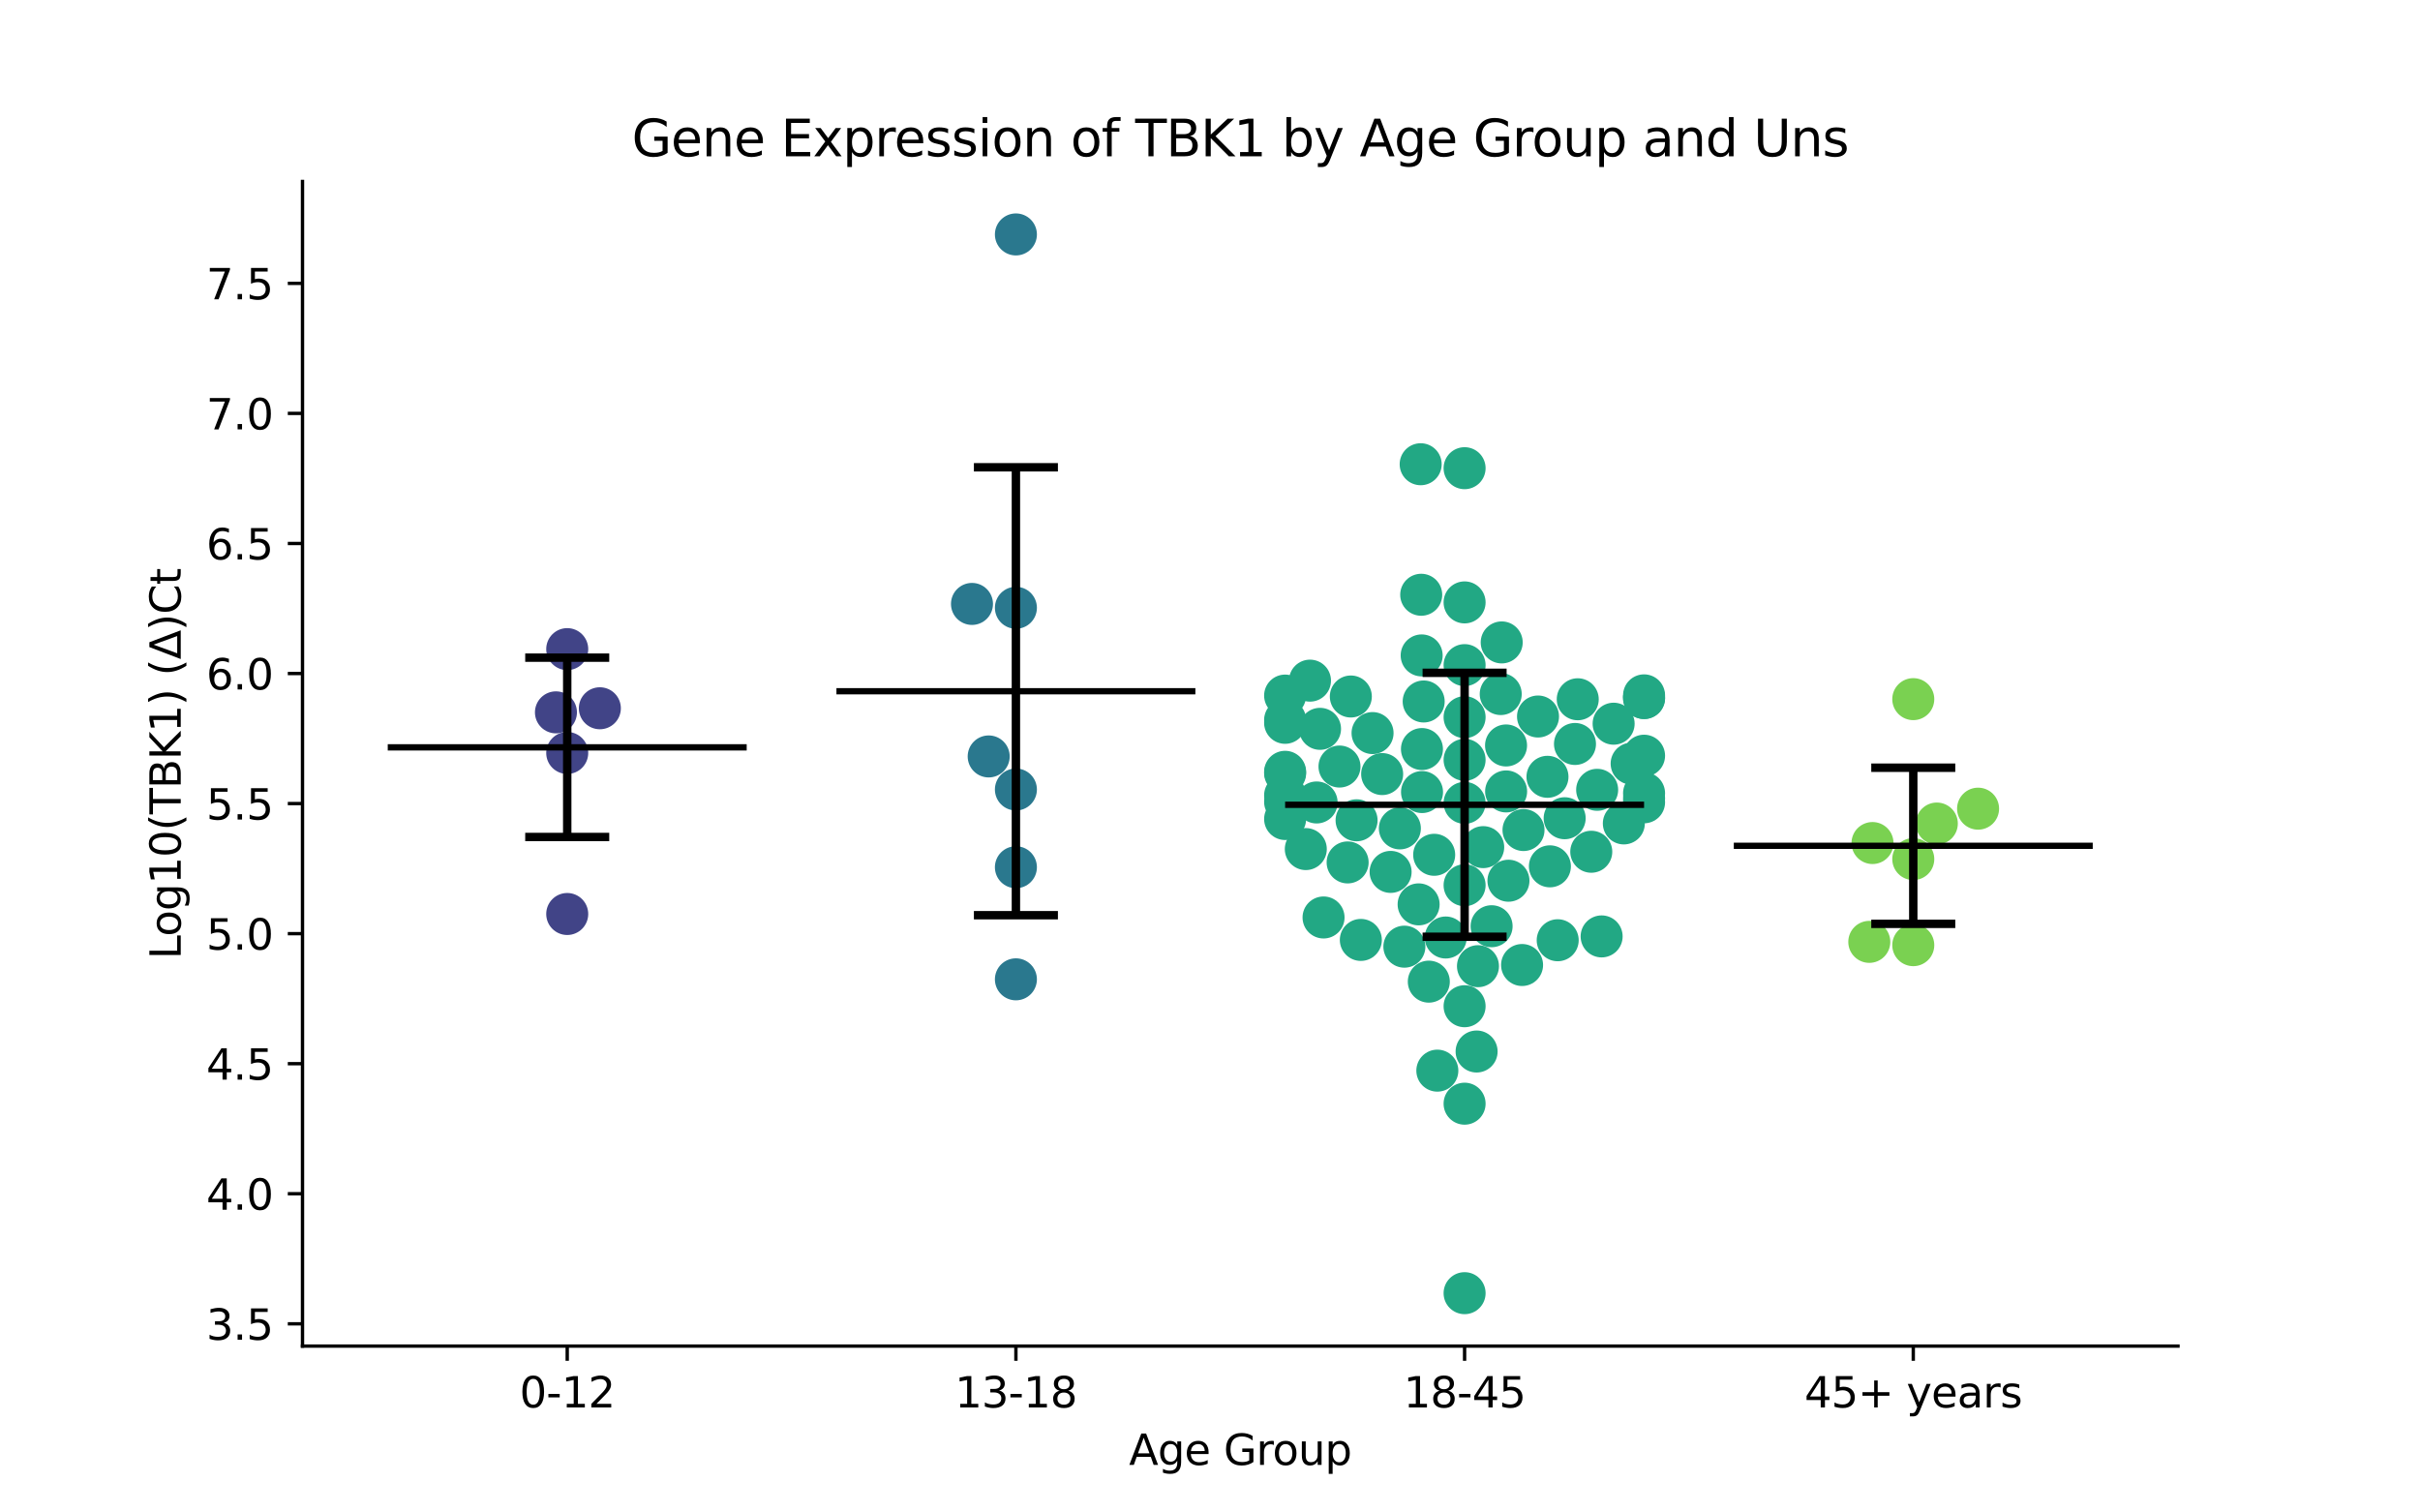 <?xml version="1.0" encoding="utf-8" standalone="no"?>
<!DOCTYPE svg PUBLIC "-//W3C//DTD SVG 1.1//EN"
  "http://www.w3.org/Graphics/SVG/1.1/DTD/svg11.dtd">
<svg xmlns:xlink="http://www.w3.org/1999/xlink" width="576pt" height="360pt" viewBox="0 0 576 360" xmlns="http://www.w3.org/2000/svg" version="1.1">
 <defs>
  <style type="text/css">*{stroke-linejoin: round; stroke-linecap: butt}</style>
 </defs>
 <g id="figure_1">
  <g id="patch_1">
   <path d="M 0 360 
L 576 360 
L 576 0 
L 0 0 
z
" style="fill: #ffffff"/>
  </g>
  <g id="axes_1">
   <g id="patch_2">
    <path d="M 72 320.4 
L 518.4 320.4 
L 518.4 43.2 
L 72 43.2 
z
" style="fill: #ffffff"/>
   </g>
   <g id="PathCollection_1">
    <defs>
     <path id="C0_0_b551e80193" d="M 0 5 
C 1.326 5 2.598 4.473 3.536 3.536 
C 4.473 2.598 5 1.326 5 -0 
C 5 -1.326 4.473 -2.598 3.536 -3.536 
C 2.598 -4.473 1.326 -5 0 -5 
C -1.326 -5 -2.598 -4.473 -3.536 -3.536 
C -4.473 -2.598 -5 -1.326 -5 0 
C -5 1.326 -4.473 2.598 -3.536 3.536 
C -2.598 4.473 -1.326 5 0 5 
z
"/>
    </defs>
    <g clip-path="url(#p59e5a05e53)">
     <use xlink:href="#C0_0_b551e80193" x="135.009" y="179.221" style="fill: #414487"/>
    </g>
    <g clip-path="url(#p59e5a05e53)">
     <use xlink:href="#C0_0_b551e80193" x="135.009" y="154.503" style="fill: #414487"/>
    </g>
    <g clip-path="url(#p59e5a05e53)">
     <use xlink:href="#C0_0_b551e80193" x="132.325" y="169.553" style="fill: #414487"/>
    </g>
    <g clip-path="url(#p59e5a05e53)">
     <use xlink:href="#C0_0_b551e80193" x="135.009" y="217.548" style="fill: #414487"/>
    </g>
    <g clip-path="url(#p59e5a05e53)">
     <use xlink:href="#C0_0_b551e80193" x="142.775" y="168.581" style="fill: #414487"/>
    </g>
   </g>
   <g id="PathCollection_2">
    <defs>
     <path id="C1_0_dee81ec659" d="M 0 5 
C 1.326 5 2.598 4.473 3.536 3.536 
C 4.473 2.598 5 1.326 5 -0 
C 5 -1.326 4.473 -2.598 3.536 -3.536 
C 2.598 -4.473 1.326 -5 0 -5 
C -1.326 -5 -2.598 -4.473 -3.536 -3.536 
C -4.473 -2.598 -5 -1.326 -5 0 
C -5 1.326 -4.473 2.598 -3.536 3.536 
C -2.598 4.473 -1.326 5 0 5 
z
"/>
    </defs>
    <g clip-path="url(#p59e5a05e53)">
     <use xlink:href="#C1_0_dee81ec659" x="241.803" y="233.098" style="fill: #2a788e"/>
    </g>
    <g clip-path="url(#p59e5a05e53)">
     <use xlink:href="#C1_0_dee81ec659" x="241.803" y="55.8" style="fill: #2a788e"/>
    </g>
    <g clip-path="url(#p59e5a05e53)">
     <use xlink:href="#C1_0_dee81ec659" x="241.803" y="206.418" style="fill: #2a788e"/>
    </g>
    <g clip-path="url(#p59e5a05e53)">
     <use xlink:href="#C1_0_dee81ec659" x="241.803" y="144.665" style="fill: #2a788e"/>
    </g>
    <g clip-path="url(#p59e5a05e53)">
     <use xlink:href="#C1_0_dee81ec659" x="231.347" y="143.746" style="fill: #2a788e"/>
    </g>
    <g clip-path="url(#p59e5a05e53)">
     <use xlink:href="#C1_0_dee81ec659" x="235.324" y="180.047" style="fill: #2a788e"/>
    </g>
    <g clip-path="url(#p59e5a05e53)">
     <use xlink:href="#C1_0_dee81ec659" x="241.803" y="187.916" style="fill: #2a788e"/>
    </g>
   </g>
   <g id="PathCollection_3">
    <defs>
     <path id="C2_0_a5f1557265" d="M 0 5 
C 1.326 5 2.598 4.473 3.536 3.536 
C 4.473 2.598 5 1.326 5 -0 
C 5 -1.326 4.473 -2.598 3.536 -3.536 
C 2.598 -4.473 1.326 -5 0 -5 
C -1.326 -5 -2.598 -4.473 -3.536 -3.536 
C -4.473 -2.598 -5 -1.326 -5 0 
C -5 1.326 -4.473 2.598 -3.536 3.536 
C -2.598 4.473 -1.326 5 0 5 
z
"/>
    </defs>
    <g clip-path="url(#p59e5a05e53)">
     <use xlink:href="#C2_0_a5f1557265" x="342.11" y="254.834" style="fill: #22a884"/>
    </g>
    <g clip-path="url(#p59e5a05e53)">
     <use xlink:href="#C2_0_a5f1557265" x="374.872" y="177.078" style="fill: #22a884"/>
    </g>
    <g clip-path="url(#p59e5a05e53)">
     <use xlink:href="#C2_0_a5f1557265" x="391.315" y="179.873" style="fill: #22a884"/>
    </g>
    <g clip-path="url(#p59e5a05e53)">
     <use xlink:href="#C2_0_a5f1557265" x="311.797" y="162.006" style="fill: #22a884"/>
    </g>
    <g clip-path="url(#p59e5a05e53)">
     <use xlink:href="#C2_0_a5f1557265" x="340.081" y="233.65" style="fill: #22a884"/>
    </g>
    <g clip-path="url(#p59e5a05e53)">
     <use xlink:href="#C2_0_a5f1557265" x="315.027" y="218.376" style="fill: #22a884"/>
    </g>
    <g clip-path="url(#p59e5a05e53)">
     <use xlink:href="#C2_0_a5f1557265" x="305.879" y="184.036" style="fill: #22a884"/>
    </g>
    <g clip-path="url(#p59e5a05e53)">
     <use xlink:href="#C2_0_a5f1557265" x="338.272" y="141.565" style="fill: #22a884"/>
    </g>
    <g clip-path="url(#p59e5a05e53)">
     <use xlink:href="#C2_0_a5f1557265" x="384.07" y="172.255" style="fill: #22a884"/>
    </g>
    <g clip-path="url(#p59e5a05e53)">
     <use xlink:href="#C2_0_a5f1557265" x="338.381" y="156.002" style="fill: #22a884"/>
    </g>
    <g clip-path="url(#p59e5a05e53)">
     <use xlink:href="#C2_0_a5f1557265" x="388.359" y="181.755" style="fill: #22a884"/>
    </g>
    <g clip-path="url(#p59e5a05e53)">
     <use xlink:href="#C2_0_a5f1557265" x="381.215" y="222.883" style="fill: #22a884"/>
    </g>
    <g clip-path="url(#p59e5a05e53)">
     <use xlink:href="#C2_0_a5f1557265" x="310.803" y="202.097" style="fill: #22a884"/>
    </g>
    <g clip-path="url(#p59e5a05e53)">
     <use xlink:href="#C2_0_a5f1557265" x="321.52" y="165.78" style="fill: #22a884"/>
    </g>
    <g clip-path="url(#p59e5a05e53)">
     <use xlink:href="#C2_0_a5f1557265" x="338.144" y="110.497" style="fill: #22a884"/>
    </g>
    <g clip-path="url(#p59e5a05e53)">
     <use xlink:href="#C2_0_a5f1557265" x="362.619" y="197.565" style="fill: #22a884"/>
    </g>
    <g clip-path="url(#p59e5a05e53)">
     <use xlink:href="#C2_0_a5f1557265" x="348.597" y="307.8" style="fill: #22a884"/>
    </g>
    <g clip-path="url(#p59e5a05e53)">
     <use xlink:href="#C2_0_a5f1557265" x="305.879" y="194.94" style="fill: #22a884"/>
    </g>
    <g clip-path="url(#p59e5a05e53)">
     <use xlink:href="#C2_0_a5f1557265" x="313.379" y="191.002" style="fill: #22a884"/>
    </g>
    <g clip-path="url(#p59e5a05e53)">
     <use xlink:href="#C2_0_a5f1557265" x="338.448" y="178.291" style="fill: #22a884"/>
    </g>
    <g clip-path="url(#p59e5a05e53)">
     <use xlink:href="#C2_0_a5f1557265" x="359.037" y="209.629" style="fill: #22a884"/>
    </g>
    <g clip-path="url(#p59e5a05e53)">
     <use xlink:href="#C2_0_a5f1557265" x="330.988" y="207.531" style="fill: #22a884"/>
    </g>
    <g clip-path="url(#p59e5a05e53)">
     <use xlink:href="#C2_0_a5f1557265" x="358.481" y="188.375" style="fill: #22a884"/>
    </g>
    <g clip-path="url(#p59e5a05e53)">
     <use xlink:href="#C2_0_a5f1557265" x="351.781" y="229.971" style="fill: #22a884"/>
    </g>
    <g clip-path="url(#p59e5a05e53)">
     <use xlink:href="#C2_0_a5f1557265" x="355.025" y="220.46" style="fill: #22a884"/>
    </g>
    <g clip-path="url(#p59e5a05e53)">
     <use xlink:href="#C2_0_a5f1557265" x="391.315" y="188.797" style="fill: #22a884"/>
    </g>
    <g clip-path="url(#p59e5a05e53)">
     <use xlink:href="#C2_0_a5f1557265" x="333.19" y="197.173" style="fill: #22a884"/>
    </g>
    <g clip-path="url(#p59e5a05e53)">
     <use xlink:href="#C2_0_a5f1557265" x="348.597" y="158.313" style="fill: #22a884"/>
    </g>
    <g clip-path="url(#p59e5a05e53)">
     <use xlink:href="#C2_0_a5f1557265" x="348.597" y="111.438" style="fill: #22a884"/>
    </g>
    <g clip-path="url(#p59e5a05e53)">
     <use xlink:href="#C2_0_a5f1557265" x="341.359" y="203.457" style="fill: #22a884"/>
    </g>
    <g clip-path="url(#p59e5a05e53)">
     <use xlink:href="#C2_0_a5f1557265" x="322.887" y="195.246" style="fill: #22a884"/>
    </g>
    <g clip-path="url(#p59e5a05e53)">
     <use xlink:href="#C2_0_a5f1557265" x="334.265" y="225.325" style="fill: #22a884"/>
    </g>
    <g clip-path="url(#p59e5a05e53)">
     <use xlink:href="#C2_0_a5f1557265" x="348.597" y="143.382" style="fill: #22a884"/>
    </g>
    <g clip-path="url(#p59e5a05e53)">
     <use xlink:href="#C2_0_a5f1557265" x="358.464" y="177.433" style="fill: #22a884"/>
    </g>
    <g clip-path="url(#p59e5a05e53)">
     <use xlink:href="#C2_0_a5f1557265" x="318.822" y="182.451" style="fill: #22a884"/>
    </g>
    <g clip-path="url(#p59e5a05e53)">
     <use xlink:href="#C2_0_a5f1557265" x="338.859" y="166.965" style="fill: #22a884"/>
    </g>
    <g clip-path="url(#p59e5a05e53)">
     <use xlink:href="#C2_0_a5f1557265" x="366.073" y="170.542" style="fill: #22a884"/>
    </g>
    <g clip-path="url(#p59e5a05e53)">
     <use xlink:href="#C2_0_a5f1557265" x="370.758" y="223.796" style="fill: #22a884"/>
    </g>
    <g clip-path="url(#p59e5a05e53)">
     <use xlink:href="#C2_0_a5f1557265" x="305.879" y="190.868" style="fill: #22a884"/>
    </g>
    <g clip-path="url(#p59e5a05e53)">
     <use xlink:href="#C2_0_a5f1557265" x="344.109" y="223.144" style="fill: #22a884"/>
    </g>
    <g clip-path="url(#p59e5a05e53)">
     <use xlink:href="#C2_0_a5f1557265" x="368.902" y="206.204" style="fill: #22a884"/>
    </g>
    <g clip-path="url(#p59e5a05e53)">
     <use xlink:href="#C2_0_a5f1557265" x="353.027" y="201.635" style="fill: #22a884"/>
    </g>
    <g clip-path="url(#p59e5a05e53)">
     <use xlink:href="#C2_0_a5f1557265" x="305.879" y="165.561" style="fill: #22a884"/>
    </g>
    <g clip-path="url(#p59e5a05e53)">
     <use xlink:href="#C2_0_a5f1557265" x="362.277" y="229.691" style="fill: #22a884"/>
    </g>
    <g clip-path="url(#p59e5a05e53)">
     <use xlink:href="#C2_0_a5f1557265" x="348.597" y="262.697" style="fill: #22a884"/>
    </g>
    <g clip-path="url(#p59e5a05e53)">
     <use xlink:href="#C2_0_a5f1557265" x="348.597" y="191.098" style="fill: #22a884"/>
    </g>
    <g clip-path="url(#p59e5a05e53)">
     <use xlink:href="#C2_0_a5f1557265" x="380.15" y="187.991" style="fill: #22a884"/>
    </g>
    <g clip-path="url(#p59e5a05e53)">
     <use xlink:href="#C2_0_a5f1557265" x="348.597" y="239.5" style="fill: #22a884"/>
    </g>
    <g clip-path="url(#p59e5a05e53)">
     <use xlink:href="#C2_0_a5f1557265" x="326.691" y="174.484" style="fill: #22a884"/>
    </g>
    <g clip-path="url(#p59e5a05e53)">
     <use xlink:href="#C2_0_a5f1557265" x="357.198" y="165.199" style="fill: #22a884"/>
    </g>
    <g clip-path="url(#p59e5a05e53)">
     <use xlink:href="#C2_0_a5f1557265" x="305.879" y="171.371" style="fill: #22a884"/>
    </g>
    <g clip-path="url(#p59e5a05e53)">
     <use xlink:href="#C2_0_a5f1557265" x="378.749" y="202.733" style="fill: #22a884"/>
    </g>
    <g clip-path="url(#p59e5a05e53)">
     <use xlink:href="#C2_0_a5f1557265" x="391.315" y="166.131" style="fill: #22a884"/>
    </g>
    <g clip-path="url(#p59e5a05e53)">
     <use xlink:href="#C2_0_a5f1557265" x="391.315" y="190.01" style="fill: #22a884"/>
    </g>
    <g clip-path="url(#p59e5a05e53)">
     <use xlink:href="#C2_0_a5f1557265" x="305.879" y="189.289" style="fill: #22a884"/>
    </g>
    <g clip-path="url(#p59e5a05e53)">
     <use xlink:href="#C2_0_a5f1557265" x="351.458" y="250.28" style="fill: #22a884"/>
    </g>
    <g clip-path="url(#p59e5a05e53)">
     <use xlink:href="#C2_0_a5f1557265" x="305.879" y="172.045" style="fill: #22a884"/>
    </g>
    <g clip-path="url(#p59e5a05e53)">
     <use xlink:href="#C2_0_a5f1557265" x="368.325" y="184.896" style="fill: #22a884"/>
    </g>
    <g clip-path="url(#p59e5a05e53)">
     <use xlink:href="#C2_0_a5f1557265" x="391.315" y="166.153" style="fill: #22a884"/>
    </g>
    <g clip-path="url(#p59e5a05e53)">
     <use xlink:href="#C2_0_a5f1557265" x="305.879" y="183.704" style="fill: #22a884"/>
    </g>
    <g clip-path="url(#p59e5a05e53)">
     <use xlink:href="#C2_0_a5f1557265" x="337.655" y="215.257" style="fill: #22a884"/>
    </g>
    <g clip-path="url(#p59e5a05e53)">
     <use xlink:href="#C2_0_a5f1557265" x="314.189" y="173.477" style="fill: #22a884"/>
    </g>
    <g clip-path="url(#p59e5a05e53)">
     <use xlink:href="#C2_0_a5f1557265" x="391.315" y="165.509" style="fill: #22a884"/>
    </g>
    <g clip-path="url(#p59e5a05e53)">
     <use xlink:href="#C2_0_a5f1557265" x="386.501" y="195.989" style="fill: #22a884"/>
    </g>
    <g clip-path="url(#p59e5a05e53)">
     <use xlink:href="#C2_0_a5f1557265" x="375.529" y="166.438" style="fill: #22a884"/>
    </g>
    <g clip-path="url(#p59e5a05e53)">
     <use xlink:href="#C2_0_a5f1557265" x="348.597" y="170.704" style="fill: #22a884"/>
    </g>
    <g clip-path="url(#p59e5a05e53)">
     <use xlink:href="#C2_0_a5f1557265" x="357.431" y="152.908" style="fill: #22a884"/>
    </g>
    <g clip-path="url(#p59e5a05e53)">
     <use xlink:href="#C2_0_a5f1557265" x="348.597" y="210.701" style="fill: #22a884"/>
    </g>
    <g clip-path="url(#p59e5a05e53)">
     <use xlink:href="#C2_0_a5f1557265" x="338.465" y="188.527" style="fill: #22a884"/>
    </g>
    <g clip-path="url(#p59e5a05e53)">
     <use xlink:href="#C2_0_a5f1557265" x="391.315" y="190.963" style="fill: #22a884"/>
    </g>
    <g clip-path="url(#p59e5a05e53)">
     <use xlink:href="#C2_0_a5f1557265" x="372.417" y="194.756" style="fill: #22a884"/>
    </g>
    <g clip-path="url(#p59e5a05e53)">
     <use xlink:href="#C2_0_a5f1557265" x="348.597" y="180.853" style="fill: #22a884"/>
    </g>
    <g clip-path="url(#p59e5a05e53)">
     <use xlink:href="#C2_0_a5f1557265" x="328.976" y="184.244" style="fill: #22a884"/>
    </g>
    <g clip-path="url(#p59e5a05e53)">
     <use xlink:href="#C2_0_a5f1557265" x="323.901" y="223.72" style="fill: #22a884"/>
    </g>
    <g clip-path="url(#p59e5a05e53)">
     <use xlink:href="#C2_0_a5f1557265" x="320.759" y="205.274" style="fill: #22a884"/>
    </g>
   </g>
   <g id="PathCollection_4">
    <defs>
     <path id="C3_0_c3480d85f1" d="M 0 5 
C 1.326 5 2.598 4.473 3.536 3.536 
C 4.473 2.598 5 1.326 5 -0 
C 5 -1.326 4.473 -2.598 3.536 -3.536 
C 2.598 -4.473 1.326 -5 0 -5 
C -1.326 -5 -2.598 -4.473 -3.536 -3.536 
C -4.473 -2.598 -5 -1.326 -5 0 
C -5 1.326 -4.473 2.598 -3.536 3.536 
C -2.598 4.473 -1.326 5 0 5 
z
"/>
    </defs>
    <g clip-path="url(#p59e5a05e53)">
     <use xlink:href="#C3_0_c3480d85f1" x="445.687" y="200.659" style="fill: #7ad151"/>
    </g>
    <g clip-path="url(#p59e5a05e53)">
     <use xlink:href="#C3_0_c3480d85f1" x="455.391" y="166.409" style="fill: #7ad151"/>
    </g>
    <g clip-path="url(#p59e5a05e53)">
     <use xlink:href="#C3_0_c3480d85f1" x="455.391" y="204.477" style="fill: #7ad151"/>
    </g>
    <g clip-path="url(#p59e5a05e53)">
     <use xlink:href="#C3_0_c3480d85f1" x="455.391" y="224.967" style="fill: #7ad151"/>
    </g>
    <g clip-path="url(#p59e5a05e53)">
     <use xlink:href="#C3_0_c3480d85f1" x="470.816" y="192.48" style="fill: #7ad151"/>
    </g>
    <g clip-path="url(#p59e5a05e53)">
     <use xlink:href="#C3_0_c3480d85f1" x="444.924" y="224.182" style="fill: #7ad151"/>
    </g>
    <g clip-path="url(#p59e5a05e53)">
     <use xlink:href="#C3_0_c3480d85f1" x="460.996" y="196.02" style="fill: #7ad151"/>
    </g>
   </g>
   <g id="matplotlib.axis_1">
    <g id="xtick_1">
     <g id="line2d_1">
      <defs>
       <path id="m7ea15765ba" d="M 0 0 
L 0 3.5 
" style="stroke: #000000; stroke-width: 0.8"/>
      </defs>
      <g>
       <use xlink:href="#m7ea15765ba" x="135.009" y="320.4" style="stroke: #000000; stroke-width: 0.8"/>
      </g>
     </g>
     <g id="text_1">
      <!-- 0-12 -->
      <g transform="translate(123.661 334.998) scale(0.1 -0.1)">
       <defs>
        <path id="DejaVuSans-30" d="M 2034 4250 
Q 1547 4250 1301 3770 
Q 1056 3291 1056 2328 
Q 1056 1369 1301 889 
Q 1547 409 2034 409 
Q 2525 409 2770 889 
Q 3016 1369 3016 2328 
Q 3016 3291 2770 3770 
Q 2525 4250 2034 4250 
z
M 2034 4750 
Q 2819 4750 3233 4129 
Q 3647 3509 3647 2328 
Q 3647 1150 3233 529 
Q 2819 -91 2034 -91 
Q 1250 -91 836 529 
Q 422 1150 422 2328 
Q 422 3509 836 4129 
Q 1250 4750 2034 4750 
z
" transform="scale(0.016)"/>
        <path id="DejaVuSans-2d" d="M 313 2009 
L 1997 2009 
L 1997 1497 
L 313 1497 
L 313 2009 
z
" transform="scale(0.016)"/>
        <path id="DejaVuSans-31" d="M 794 531 
L 1825 531 
L 1825 4091 
L 703 3866 
L 703 4441 
L 1819 4666 
L 2450 4666 
L 2450 531 
L 3481 531 
L 3481 0 
L 794 0 
L 794 531 
z
" transform="scale(0.016)"/>
        <path id="DejaVuSans-32" d="M 1228 531 
L 3431 531 
L 3431 0 
L 469 0 
L 469 531 
Q 828 903 1448 1529 
Q 2069 2156 2228 2338 
Q 2531 2678 2651 2914 
Q 2772 3150 2772 3378 
Q 2772 3750 2511 3984 
Q 2250 4219 1831 4219 
Q 1534 4219 1204 4116 
Q 875 4013 500 3803 
L 500 4441 
Q 881 4594 1212 4672 
Q 1544 4750 1819 4750 
Q 2544 4750 2975 4387 
Q 3406 4025 3406 3419 
Q 3406 3131 3298 2873 
Q 3191 2616 2906 2266 
Q 2828 2175 2409 1742 
Q 1991 1309 1228 531 
z
" transform="scale(0.016)"/>
       </defs>
       <use xlink:href="#DejaVuSans-30"/>
       <use xlink:href="#DejaVuSans-2d" x="63.623"/>
       <use xlink:href="#DejaVuSans-31" x="99.707"/>
       <use xlink:href="#DejaVuSans-32" x="163.33"/>
      </g>
     </g>
    </g>
    <g id="xtick_2">
     <g id="line2d_2">
      <g>
       <use xlink:href="#m7ea15765ba" x="241.803" y="320.4" style="stroke: #000000; stroke-width: 0.8"/>
      </g>
     </g>
     <g id="text_2">
      <!-- 13-18 -->
      <g transform="translate(227.274 334.998) scale(0.1 -0.1)">
       <defs>
        <path id="DejaVuSans-33" d="M 2597 2516 
Q 3050 2419 3304 2112 
Q 3559 1806 3559 1356 
Q 3559 666 3084 287 
Q 2609 -91 1734 -91 
Q 1441 -91 1130 -33 
Q 819 25 488 141 
L 488 750 
Q 750 597 1062 519 
Q 1375 441 1716 441 
Q 2309 441 2620 675 
Q 2931 909 2931 1356 
Q 2931 1769 2642 2001 
Q 2353 2234 1838 2234 
L 1294 2234 
L 1294 2753 
L 1863 2753 
Q 2328 2753 2575 2939 
Q 2822 3125 2822 3475 
Q 2822 3834 2567 4026 
Q 2313 4219 1838 4219 
Q 1578 4219 1281 4162 
Q 984 4106 628 3988 
L 628 4550 
Q 988 4650 1302 4700 
Q 1616 4750 1894 4750 
Q 2613 4750 3031 4423 
Q 3450 4097 3450 3541 
Q 3450 3153 3228 2886 
Q 3006 2619 2597 2516 
z
" transform="scale(0.016)"/>
        <path id="DejaVuSans-38" d="M 2034 2216 
Q 1584 2216 1326 1975 
Q 1069 1734 1069 1313 
Q 1069 891 1326 650 
Q 1584 409 2034 409 
Q 2484 409 2743 651 
Q 3003 894 3003 1313 
Q 3003 1734 2745 1975 
Q 2488 2216 2034 2216 
z
M 1403 2484 
Q 997 2584 770 2862 
Q 544 3141 544 3541 
Q 544 4100 942 4425 
Q 1341 4750 2034 4750 
Q 2731 4750 3128 4425 
Q 3525 4100 3525 3541 
Q 3525 3141 3298 2862 
Q 3072 2584 2669 2484 
Q 3125 2378 3379 2068 
Q 3634 1759 3634 1313 
Q 3634 634 3220 271 
Q 2806 -91 2034 -91 
Q 1263 -91 848 271 
Q 434 634 434 1313 
Q 434 1759 690 2068 
Q 947 2378 1403 2484 
z
M 1172 3481 
Q 1172 3119 1398 2916 
Q 1625 2713 2034 2713 
Q 2441 2713 2670 2916 
Q 2900 3119 2900 3481 
Q 2900 3844 2670 4047 
Q 2441 4250 2034 4250 
Q 1625 4250 1398 4047 
Q 1172 3844 1172 3481 
z
" transform="scale(0.016)"/>
       </defs>
       <use xlink:href="#DejaVuSans-31"/>
       <use xlink:href="#DejaVuSans-33" x="63.623"/>
       <use xlink:href="#DejaVuSans-2d" x="127.246"/>
       <use xlink:href="#DejaVuSans-31" x="163.33"/>
       <use xlink:href="#DejaVuSans-38" x="226.953"/>
      </g>
     </g>
    </g>
    <g id="xtick_3">
     <g id="line2d_3">
      <g>
       <use xlink:href="#m7ea15765ba" x="348.597" y="320.4" style="stroke: #000000; stroke-width: 0.8"/>
      </g>
     </g>
     <g id="text_3">
      <!-- 18-45 -->
      <g transform="translate(334.068 334.998) scale(0.1 -0.1)">
       <defs>
        <path id="DejaVuSans-34" d="M 2419 4116 
L 825 1625 
L 2419 1625 
L 2419 4116 
z
M 2253 4666 
L 3047 4666 
L 3047 1625 
L 3713 1625 
L 3713 1100 
L 3047 1100 
L 3047 0 
L 2419 0 
L 2419 1100 
L 313 1100 
L 313 1709 
L 2253 4666 
z
" transform="scale(0.016)"/>
        <path id="DejaVuSans-35" d="M 691 4666 
L 3169 4666 
L 3169 4134 
L 1269 4134 
L 1269 2991 
Q 1406 3038 1543 3061 
Q 1681 3084 1819 3084 
Q 2600 3084 3056 2656 
Q 3513 2228 3513 1497 
Q 3513 744 3044 326 
Q 2575 -91 1722 -91 
Q 1428 -91 1123 -41 
Q 819 9 494 109 
L 494 744 
Q 775 591 1075 516 
Q 1375 441 1709 441 
Q 2250 441 2565 725 
Q 2881 1009 2881 1497 
Q 2881 1984 2565 2268 
Q 2250 2553 1709 2553 
Q 1456 2553 1204 2497 
Q 953 2441 691 2322 
L 691 4666 
z
" transform="scale(0.016)"/>
       </defs>
       <use xlink:href="#DejaVuSans-31"/>
       <use xlink:href="#DejaVuSans-38" x="63.623"/>
       <use xlink:href="#DejaVuSans-2d" x="127.246"/>
       <use xlink:href="#DejaVuSans-34" x="163.33"/>
       <use xlink:href="#DejaVuSans-35" x="226.953"/>
      </g>
     </g>
    </g>
    <g id="xtick_4">
     <g id="line2d_4">
      <g>
       <use xlink:href="#m7ea15765ba" x="455.391" y="320.4" style="stroke: #000000; stroke-width: 0.8"/>
      </g>
     </g>
     <g id="text_4">
      <!-- 45+ years -->
      <g transform="translate(429.49 334.998) scale(0.1 -0.1)">
       <defs>
        <path id="DejaVuSans-2b" d="M 2944 4013 
L 2944 2272 
L 4684 2272 
L 4684 1741 
L 2944 1741 
L 2944 0 
L 2419 0 
L 2419 1741 
L 678 1741 
L 678 2272 
L 2419 2272 
L 2419 4013 
L 2944 4013 
z
" transform="scale(0.016)"/>
        <path id="DejaVuSans-20" transform="scale(0.016)"/>
        <path id="DejaVuSans-79" d="M 2059 -325 
Q 1816 -950 1584 -1140 
Q 1353 -1331 966 -1331 
L 506 -1331 
L 506 -850 
L 844 -850 
Q 1081 -850 1212 -737 
Q 1344 -625 1503 -206 
L 1606 56 
L 191 3500 
L 800 3500 
L 1894 763 
L 2988 3500 
L 3597 3500 
L 2059 -325 
z
" transform="scale(0.016)"/>
        <path id="DejaVuSans-65" d="M 3597 1894 
L 3597 1613 
L 953 1613 
Q 991 1019 1311 708 
Q 1631 397 2203 397 
Q 2534 397 2845 478 
Q 3156 559 3463 722 
L 3463 178 
Q 3153 47 2828 -22 
Q 2503 -91 2169 -91 
Q 1331 -91 842 396 
Q 353 884 353 1716 
Q 353 2575 817 3079 
Q 1281 3584 2069 3584 
Q 2775 3584 3186 3129 
Q 3597 2675 3597 1894 
z
M 3022 2063 
Q 3016 2534 2758 2815 
Q 2500 3097 2075 3097 
Q 1594 3097 1305 2825 
Q 1016 2553 972 2059 
L 3022 2063 
z
" transform="scale(0.016)"/>
        <path id="DejaVuSans-61" d="M 2194 1759 
Q 1497 1759 1228 1600 
Q 959 1441 959 1056 
Q 959 750 1161 570 
Q 1363 391 1709 391 
Q 2188 391 2477 730 
Q 2766 1069 2766 1631 
L 2766 1759 
L 2194 1759 
z
M 3341 1997 
L 3341 0 
L 2766 0 
L 2766 531 
Q 2569 213 2275 61 
Q 1981 -91 1556 -91 
Q 1019 -91 701 211 
Q 384 513 384 1019 
Q 384 1609 779 1909 
Q 1175 2209 1959 2209 
L 2766 2209 
L 2766 2266 
Q 2766 2663 2505 2880 
Q 2244 3097 1772 3097 
Q 1472 3097 1187 3025 
Q 903 2953 641 2809 
L 641 3341 
Q 956 3463 1253 3523 
Q 1550 3584 1831 3584 
Q 2591 3584 2966 3190 
Q 3341 2797 3341 1997 
z
" transform="scale(0.016)"/>
        <path id="DejaVuSans-72" d="M 2631 2963 
Q 2534 3019 2420 3045 
Q 2306 3072 2169 3072 
Q 1681 3072 1420 2755 
Q 1159 2438 1159 1844 
L 1159 0 
L 581 0 
L 581 3500 
L 1159 3500 
L 1159 2956 
Q 1341 3275 1631 3429 
Q 1922 3584 2338 3584 
Q 2397 3584 2469 3576 
Q 2541 3569 2628 3553 
L 2631 2963 
z
" transform="scale(0.016)"/>
        <path id="DejaVuSans-73" d="M 2834 3397 
L 2834 2853 
Q 2591 2978 2328 3040 
Q 2066 3103 1784 3103 
Q 1356 3103 1142 2972 
Q 928 2841 928 2578 
Q 928 2378 1081 2264 
Q 1234 2150 1697 2047 
L 1894 2003 
Q 2506 1872 2764 1633 
Q 3022 1394 3022 966 
Q 3022 478 2636 193 
Q 2250 -91 1575 -91 
Q 1294 -91 989 -36 
Q 684 19 347 128 
L 347 722 
Q 666 556 975 473 
Q 1284 391 1588 391 
Q 1994 391 2212 530 
Q 2431 669 2431 922 
Q 2431 1156 2273 1281 
Q 2116 1406 1581 1522 
L 1381 1569 
Q 847 1681 609 1914 
Q 372 2147 372 2553 
Q 372 3047 722 3315 
Q 1072 3584 1716 3584 
Q 2034 3584 2315 3537 
Q 2597 3491 2834 3397 
z
" transform="scale(0.016)"/>
       </defs>
       <use xlink:href="#DejaVuSans-34"/>
       <use xlink:href="#DejaVuSans-35" x="63.623"/>
       <use xlink:href="#DejaVuSans-2b" x="127.246"/>
       <use xlink:href="#DejaVuSans-20" x="211.035"/>
       <use xlink:href="#DejaVuSans-79" x="242.822"/>
       <use xlink:href="#DejaVuSans-65" x="302.002"/>
       <use xlink:href="#DejaVuSans-61" x="363.525"/>
       <use xlink:href="#DejaVuSans-72" x="424.805"/>
       <use xlink:href="#DejaVuSans-73" x="465.918"/>
      </g>
     </g>
    </g>
    <g id="text_5">
     <!-- Age Group -->
     <g transform="translate(268.72 348.677) scale(0.1 -0.1)">
      <defs>
       <path id="DejaVuSans-41" d="M 2188 4044 
L 1331 1722 
L 3047 1722 
L 2188 4044 
z
M 1831 4666 
L 2547 4666 
L 4325 0 
L 3669 0 
L 3244 1197 
L 1141 1197 
L 716 0 
L 50 0 
L 1831 4666 
z
" transform="scale(0.016)"/>
       <path id="DejaVuSans-67" d="M 2906 1791 
Q 2906 2416 2648 2759 
Q 2391 3103 1925 3103 
Q 1463 3103 1205 2759 
Q 947 2416 947 1791 
Q 947 1169 1205 825 
Q 1463 481 1925 481 
Q 2391 481 2648 825 
Q 2906 1169 2906 1791 
z
M 3481 434 
Q 3481 -459 3084 -895 
Q 2688 -1331 1869 -1331 
Q 1566 -1331 1297 -1286 
Q 1028 -1241 775 -1147 
L 775 -588 
Q 1028 -725 1275 -790 
Q 1522 -856 1778 -856 
Q 2344 -856 2625 -561 
Q 2906 -266 2906 331 
L 2906 616 
Q 2728 306 2450 153 
Q 2172 0 1784 0 
Q 1141 0 747 490 
Q 353 981 353 1791 
Q 353 2603 747 3093 
Q 1141 3584 1784 3584 
Q 2172 3584 2450 3431 
Q 2728 3278 2906 2969 
L 2906 3500 
L 3481 3500 
L 3481 434 
z
" transform="scale(0.016)"/>
       <path id="DejaVuSans-47" d="M 3809 666 
L 3809 1919 
L 2778 1919 
L 2778 2438 
L 4434 2438 
L 4434 434 
Q 4069 175 3628 42 
Q 3188 -91 2688 -91 
Q 1594 -91 976 548 
Q 359 1188 359 2328 
Q 359 3472 976 4111 
Q 1594 4750 2688 4750 
Q 3144 4750 3555 4637 
Q 3966 4525 4313 4306 
L 4313 3634 
Q 3963 3931 3569 4081 
Q 3175 4231 2741 4231 
Q 1884 4231 1454 3753 
Q 1025 3275 1025 2328 
Q 1025 1384 1454 906 
Q 1884 428 2741 428 
Q 3075 428 3337 486 
Q 3600 544 3809 666 
z
" transform="scale(0.016)"/>
       <path id="DejaVuSans-6f" d="M 1959 3097 
Q 1497 3097 1228 2736 
Q 959 2375 959 1747 
Q 959 1119 1226 758 
Q 1494 397 1959 397 
Q 2419 397 2687 759 
Q 2956 1122 2956 1747 
Q 2956 2369 2687 2733 
Q 2419 3097 1959 3097 
z
M 1959 3584 
Q 2709 3584 3137 3096 
Q 3566 2609 3566 1747 
Q 3566 888 3137 398 
Q 2709 -91 1959 -91 
Q 1206 -91 779 398 
Q 353 888 353 1747 
Q 353 2609 779 3096 
Q 1206 3584 1959 3584 
z
" transform="scale(0.016)"/>
       <path id="DejaVuSans-75" d="M 544 1381 
L 544 3500 
L 1119 3500 
L 1119 1403 
Q 1119 906 1312 657 
Q 1506 409 1894 409 
Q 2359 409 2629 706 
Q 2900 1003 2900 1516 
L 2900 3500 
L 3475 3500 
L 3475 0 
L 2900 0 
L 2900 538 
Q 2691 219 2414 64 
Q 2138 -91 1772 -91 
Q 1169 -91 856 284 
Q 544 659 544 1381 
z
M 1991 3584 
L 1991 3584 
z
" transform="scale(0.016)"/>
       <path id="DejaVuSans-70" d="M 1159 525 
L 1159 -1331 
L 581 -1331 
L 581 3500 
L 1159 3500 
L 1159 2969 
Q 1341 3281 1617 3432 
Q 1894 3584 2278 3584 
Q 2916 3584 3314 3078 
Q 3713 2572 3713 1747 
Q 3713 922 3314 415 
Q 2916 -91 2278 -91 
Q 1894 -91 1617 61 
Q 1341 213 1159 525 
z
M 3116 1747 
Q 3116 2381 2855 2742 
Q 2594 3103 2138 3103 
Q 1681 3103 1420 2742 
Q 1159 2381 1159 1747 
Q 1159 1113 1420 752 
Q 1681 391 2138 391 
Q 2594 391 2855 752 
Q 3116 1113 3116 1747 
z
" transform="scale(0.016)"/>
      </defs>
      <use xlink:href="#DejaVuSans-41"/>
      <use xlink:href="#DejaVuSans-67" x="68.408"/>
      <use xlink:href="#DejaVuSans-65" x="131.885"/>
      <use xlink:href="#DejaVuSans-20" x="193.408"/>
      <use xlink:href="#DejaVuSans-47" x="225.195"/>
      <use xlink:href="#DejaVuSans-72" x="302.686"/>
      <use xlink:href="#DejaVuSans-6f" x="341.549"/>
      <use xlink:href="#DejaVuSans-75" x="402.73"/>
      <use xlink:href="#DejaVuSans-70" x="466.109"/>
     </g>
    </g>
   </g>
   <g id="matplotlib.axis_2">
    <g id="ytick_1">
     <g id="line2d_5">
      <defs>
       <path id="m1d83db9db2" d="M 0 0 
L -3.5 0 
" style="stroke: #000000; stroke-width: 0.8"/>
      </defs>
      <g>
       <use xlink:href="#m1d83db9db2" x="72" y="315.09" style="stroke: #000000; stroke-width: 0.8"/>
      </g>
     </g>
     <g id="text_6">
      <!-- 3.5 -->
      <g transform="translate(49.097 318.889) scale(0.1 -0.1)">
       <defs>
        <path id="DejaVuSans-2e" d="M 684 794 
L 1344 794 
L 1344 0 
L 684 0 
L 684 794 
z
" transform="scale(0.016)"/>
       </defs>
       <use xlink:href="#DejaVuSans-33"/>
       <use xlink:href="#DejaVuSans-2e" x="63.623"/>
       <use xlink:href="#DejaVuSans-35" x="95.41"/>
      </g>
     </g>
    </g>
    <g id="ytick_2">
     <g id="line2d_6">
      <g>
       <use xlink:href="#m1d83db9db2" x="72" y="284.134" style="stroke: #000000; stroke-width: 0.8"/>
      </g>
     </g>
     <g id="text_7">
      <!-- 4.0 -->
      <g transform="translate(49.097 287.933) scale(0.1 -0.1)">
       <use xlink:href="#DejaVuSans-34"/>
       <use xlink:href="#DejaVuSans-2e" x="63.623"/>
       <use xlink:href="#DejaVuSans-30" x="95.41"/>
      </g>
     </g>
    </g>
    <g id="ytick_3">
     <g id="line2d_7">
      <g>
       <use xlink:href="#m1d83db9db2" x="72" y="253.178" style="stroke: #000000; stroke-width: 0.8"/>
      </g>
     </g>
     <g id="text_8">
      <!-- 4.5 -->
      <g transform="translate(49.097 256.977) scale(0.1 -0.1)">
       <use xlink:href="#DejaVuSans-34"/>
       <use xlink:href="#DejaVuSans-2e" x="63.623"/>
       <use xlink:href="#DejaVuSans-35" x="95.41"/>
      </g>
     </g>
    </g>
    <g id="ytick_4">
     <g id="line2d_8">
      <g>
       <use xlink:href="#m1d83db9db2" x="72" y="222.222" style="stroke: #000000; stroke-width: 0.8"/>
      </g>
     </g>
     <g id="text_9">
      <!-- 5.0 -->
      <g transform="translate(49.097 226.022) scale(0.1 -0.1)">
       <use xlink:href="#DejaVuSans-35"/>
       <use xlink:href="#DejaVuSans-2e" x="63.623"/>
       <use xlink:href="#DejaVuSans-30" x="95.41"/>
      </g>
     </g>
    </g>
    <g id="ytick_5">
     <g id="line2d_9">
      <g>
       <use xlink:href="#m1d83db9db2" x="72" y="191.267" style="stroke: #000000; stroke-width: 0.8"/>
      </g>
     </g>
     <g id="text_10">
      <!-- 5.5 -->
      <g transform="translate(49.097 195.066) scale(0.1 -0.1)">
       <use xlink:href="#DejaVuSans-35"/>
       <use xlink:href="#DejaVuSans-2e" x="63.623"/>
       <use xlink:href="#DejaVuSans-35" x="95.41"/>
      </g>
     </g>
    </g>
    <g id="ytick_6">
     <g id="line2d_10">
      <g>
       <use xlink:href="#m1d83db9db2" x="72" y="160.311" style="stroke: #000000; stroke-width: 0.8"/>
      </g>
     </g>
     <g id="text_11">
      <!-- 6.0 -->
      <g transform="translate(49.097 164.11) scale(0.1 -0.1)">
       <defs>
        <path id="DejaVuSans-36" d="M 2113 2584 
Q 1688 2584 1439 2293 
Q 1191 2003 1191 1497 
Q 1191 994 1439 701 
Q 1688 409 2113 409 
Q 2538 409 2786 701 
Q 3034 994 3034 1497 
Q 3034 2003 2786 2293 
Q 2538 2584 2113 2584 
z
M 3366 4563 
L 3366 3988 
Q 3128 4100 2886 4159 
Q 2644 4219 2406 4219 
Q 1781 4219 1451 3797 
Q 1122 3375 1075 2522 
Q 1259 2794 1537 2939 
Q 1816 3084 2150 3084 
Q 2853 3084 3261 2657 
Q 3669 2231 3669 1497 
Q 3669 778 3244 343 
Q 2819 -91 2113 -91 
Q 1303 -91 875 529 
Q 447 1150 447 2328 
Q 447 3434 972 4092 
Q 1497 4750 2381 4750 
Q 2619 4750 2861 4703 
Q 3103 4656 3366 4563 
z
" transform="scale(0.016)"/>
       </defs>
       <use xlink:href="#DejaVuSans-36"/>
       <use xlink:href="#DejaVuSans-2e" x="63.623"/>
       <use xlink:href="#DejaVuSans-30" x="95.41"/>
      </g>
     </g>
    </g>
    <g id="ytick_7">
     <g id="line2d_11">
      <g>
       <use xlink:href="#m1d83db9db2" x="72" y="129.355" style="stroke: #000000; stroke-width: 0.8"/>
      </g>
     </g>
     <g id="text_12">
      <!-- 6.5 -->
      <g transform="translate(49.097 133.155) scale(0.1 -0.1)">
       <use xlink:href="#DejaVuSans-36"/>
       <use xlink:href="#DejaVuSans-2e" x="63.623"/>
       <use xlink:href="#DejaVuSans-35" x="95.41"/>
      </g>
     </g>
    </g>
    <g id="ytick_8">
     <g id="line2d_12">
      <g>
       <use xlink:href="#m1d83db9db2" x="72" y="98.4" style="stroke: #000000; stroke-width: 0.8"/>
      </g>
     </g>
     <g id="text_13">
      <!-- 7.0 -->
      <g transform="translate(49.097 102.199) scale(0.1 -0.1)">
       <defs>
        <path id="DejaVuSans-37" d="M 525 4666 
L 3525 4666 
L 3525 4397 
L 1831 0 
L 1172 0 
L 2766 4134 
L 525 4134 
L 525 4666 
z
" transform="scale(0.016)"/>
       </defs>
       <use xlink:href="#DejaVuSans-37"/>
       <use xlink:href="#DejaVuSans-2e" x="63.623"/>
       <use xlink:href="#DejaVuSans-30" x="95.41"/>
      </g>
     </g>
    </g>
    <g id="ytick_9">
     <g id="line2d_13">
      <g>
       <use xlink:href="#m1d83db9db2" x="72" y="67.444" style="stroke: #000000; stroke-width: 0.8"/>
      </g>
     </g>
     <g id="text_14">
      <!-- 7.5 -->
      <g transform="translate(49.097 71.243) scale(0.1 -0.1)">
       <use xlink:href="#DejaVuSans-37"/>
       <use xlink:href="#DejaVuSans-2e" x="63.623"/>
       <use xlink:href="#DejaVuSans-35" x="95.41"/>
      </g>
     </g>
    </g>
    <g id="text_15">
     <!-- Log10(TBK1) (Δ)Ct -->
     <g transform="translate(43.017 228.303) rotate(-90) scale(0.1 -0.1)">
      <defs>
       <path id="DejaVuSans-4c" d="M 628 4666 
L 1259 4666 
L 1259 531 
L 3531 531 
L 3531 0 
L 628 0 
L 628 4666 
z
" transform="scale(0.016)"/>
       <path id="DejaVuSans-28" d="M 1984 4856 
Q 1566 4138 1362 3434 
Q 1159 2731 1159 2009 
Q 1159 1288 1364 580 
Q 1569 -128 1984 -844 
L 1484 -844 
Q 1016 -109 783 600 
Q 550 1309 550 2009 
Q 550 2706 781 3412 
Q 1013 4119 1484 4856 
L 1984 4856 
z
" transform="scale(0.016)"/>
       <path id="DejaVuSans-54" d="M -19 4666 
L 3928 4666 
L 3928 4134 
L 2272 4134 
L 2272 0 
L 1638 0 
L 1638 4134 
L -19 4134 
L -19 4666 
z
" transform="scale(0.016)"/>
       <path id="DejaVuSans-42" d="M 1259 2228 
L 1259 519 
L 2272 519 
Q 2781 519 3026 730 
Q 3272 941 3272 1375 
Q 3272 1813 3026 2020 
Q 2781 2228 2272 2228 
L 1259 2228 
z
M 1259 4147 
L 1259 2741 
L 2194 2741 
Q 2656 2741 2882 2914 
Q 3109 3088 3109 3444 
Q 3109 3797 2882 3972 
Q 2656 4147 2194 4147 
L 1259 4147 
z
M 628 4666 
L 2241 4666 
Q 2963 4666 3353 4366 
Q 3744 4066 3744 3513 
Q 3744 3084 3544 2831 
Q 3344 2578 2956 2516 
Q 3422 2416 3680 2098 
Q 3938 1781 3938 1306 
Q 3938 681 3513 340 
Q 3088 0 2303 0 
L 628 0 
L 628 4666 
z
" transform="scale(0.016)"/>
       <path id="DejaVuSans-4b" d="M 628 4666 
L 1259 4666 
L 1259 2694 
L 3353 4666 
L 4166 4666 
L 1850 2491 
L 4331 0 
L 3500 0 
L 1259 2247 
L 1259 0 
L 628 0 
L 628 4666 
z
" transform="scale(0.016)"/>
       <path id="DejaVuSans-29" d="M 513 4856 
L 1013 4856 
Q 1481 4119 1714 3412 
Q 1947 2706 1947 2009 
Q 1947 1309 1714 600 
Q 1481 -109 1013 -844 
L 513 -844 
Q 928 -128 1133 580 
Q 1338 1288 1338 2009 
Q 1338 2731 1133 3434 
Q 928 4138 513 4856 
z
" transform="scale(0.016)"/>
       <path id="DejaVuSans-394" d="M 2188 4044 
L 906 525 
L 3472 525 
L 2188 4044 
z
M 50 0 
L 1831 4666 
L 2547 4666 
L 4325 0 
L 50 0 
z
" transform="scale(0.016)"/>
       <path id="DejaVuSans-43" d="M 4122 4306 
L 4122 3641 
Q 3803 3938 3442 4084 
Q 3081 4231 2675 4231 
Q 1875 4231 1450 3742 
Q 1025 3253 1025 2328 
Q 1025 1406 1450 917 
Q 1875 428 2675 428 
Q 3081 428 3442 575 
Q 3803 722 4122 1019 
L 4122 359 
Q 3791 134 3420 21 
Q 3050 -91 2638 -91 
Q 1578 -91 968 557 
Q 359 1206 359 2328 
Q 359 3453 968 4101 
Q 1578 4750 2638 4750 
Q 3056 4750 3426 4639 
Q 3797 4528 4122 4306 
z
" transform="scale(0.016)"/>
       <path id="DejaVuSans-74" d="M 1172 4494 
L 1172 3500 
L 2356 3500 
L 2356 3053 
L 1172 3053 
L 1172 1153 
Q 1172 725 1289 603 
Q 1406 481 1766 481 
L 2356 481 
L 2356 0 
L 1766 0 
Q 1100 0 847 248 
Q 594 497 594 1153 
L 594 3053 
L 172 3053 
L 172 3500 
L 594 3500 
L 594 4494 
L 1172 4494 
z
" transform="scale(0.016)"/>
      </defs>
      <use xlink:href="#DejaVuSans-4c"/>
      <use xlink:href="#DejaVuSans-6f" x="53.963"/>
      <use xlink:href="#DejaVuSans-67" x="115.145"/>
      <use xlink:href="#DejaVuSans-31" x="178.621"/>
      <use xlink:href="#DejaVuSans-30" x="242.244"/>
      <use xlink:href="#DejaVuSans-28" x="305.867"/>
      <use xlink:href="#DejaVuSans-54" x="344.881"/>
      <use xlink:href="#DejaVuSans-42" x="405.965"/>
      <use xlink:href="#DejaVuSans-4b" x="474.568"/>
      <use xlink:href="#DejaVuSans-31" x="540.145"/>
      <use xlink:href="#DejaVuSans-29" x="603.768"/>
      <use xlink:href="#DejaVuSans-20" x="642.781"/>
      <use xlink:href="#DejaVuSans-28" x="674.568"/>
      <use xlink:href="#DejaVuSans-394" x="713.582"/>
      <use xlink:href="#DejaVuSans-29" x="781.99"/>
      <use xlink:href="#DejaVuSans-43" x="821.004"/>
      <use xlink:href="#DejaVuSans-74" x="890.828"/>
     </g>
    </g>
   </g>
   <g id="LineCollection_1">
    <path d="M 135.009 199.224 
L 135.009 156.538 
" clip-path="url(#p59e5a05e53)" style="fill: none; stroke: #000000; stroke-width: 2"/>
   </g>
   <g id="line2d_14">
    <defs>
     <path id="mea818b94da" d="M 10 0 
L -10 -0 
" style="stroke: #000000; stroke-width: 2"/>
    </defs>
    <g clip-path="url(#p59e5a05e53)">
     <use xlink:href="#mea818b94da" x="135.009" y="199.224" style="stroke: #000000; stroke-width: 2"/>
    </g>
   </g>
   <g id="line2d_15">
    <g clip-path="url(#p59e5a05e53)">
     <use xlink:href="#mea818b94da" x="135.009" y="156.538" style="stroke: #000000; stroke-width: 2"/>
    </g>
   </g>
   <g id="LineCollection_2">
    <path d="M 92.291 177.881 
L 177.726 177.881 
" clip-path="url(#p59e5a05e53)" style="fill: none; stroke: #000000; stroke-width: 1.5"/>
   </g>
   <g id="LineCollection_3">
    <path d="M 241.803 217.836 
L 241.803 111.219 
" clip-path="url(#p59e5a05e53)" style="fill: none; stroke: #000000; stroke-width: 2"/>
   </g>
   <g id="line2d_16">
    <g clip-path="url(#p59e5a05e53)">
     <use xlink:href="#mea818b94da" x="241.803" y="217.836" style="stroke: #000000; stroke-width: 2"/>
    </g>
   </g>
   <g id="line2d_17">
    <g clip-path="url(#p59e5a05e53)">
     <use xlink:href="#mea818b94da" x="241.803" y="111.219" style="stroke: #000000; stroke-width: 2"/>
    </g>
   </g>
   <g id="LineCollection_4">
    <path d="M 199.085 164.527 
L 284.521 164.527 
" clip-path="url(#p59e5a05e53)" style="fill: none; stroke: #000000; stroke-width: 1.5"/>
   </g>
   <g id="LineCollection_5">
    <path d="M 348.597 222.968 
L 348.597 160.141 
" clip-path="url(#p59e5a05e53)" style="fill: none; stroke: #000000; stroke-width: 2"/>
   </g>
   <g id="line2d_18">
    <g clip-path="url(#p59e5a05e53)">
     <use xlink:href="#mea818b94da" x="348.597" y="222.968" style="stroke: #000000; stroke-width: 2"/>
    </g>
   </g>
   <g id="line2d_19">
    <g clip-path="url(#p59e5a05e53)">
     <use xlink:href="#mea818b94da" x="348.597" y="160.141" style="stroke: #000000; stroke-width: 2"/>
    </g>
   </g>
   <g id="LineCollection_6">
    <path d="M 305.879 191.554 
L 391.315 191.554 
" clip-path="url(#p59e5a05e53)" style="fill: none; stroke: #000000; stroke-width: 1.5"/>
   </g>
   <g id="LineCollection_7">
    <path d="M 455.391 219.896 
L 455.391 182.73 
" clip-path="url(#p59e5a05e53)" style="fill: none; stroke: #000000; stroke-width: 2"/>
   </g>
   <g id="line2d_20">
    <g clip-path="url(#p59e5a05e53)">
     <use xlink:href="#mea818b94da" x="455.391" y="219.896" style="stroke: #000000; stroke-width: 2"/>
    </g>
   </g>
   <g id="line2d_21">
    <g clip-path="url(#p59e5a05e53)">
     <use xlink:href="#mea818b94da" x="455.391" y="182.73" style="stroke: #000000; stroke-width: 2"/>
    </g>
   </g>
   <g id="LineCollection_8">
    <path d="M 412.674 201.313 
L 498.109 201.313 
" clip-path="url(#p59e5a05e53)" style="fill: none; stroke: #000000; stroke-width: 1.5"/>
   </g>
   <g id="patch_3">
    <path d="M 72 320.4 
L 72 43.2 
" style="fill: none; stroke: #000000; stroke-width: 0.8; stroke-linejoin: miter; stroke-linecap: square"/>
   </g>
   <g id="patch_4">
    <path d="M 72 320.4 
L 518.4 320.4 
" style="fill: none; stroke: #000000; stroke-width: 0.8; stroke-linejoin: miter; stroke-linecap: square"/>
   </g>
   <g id="text_16">
    <!-- Gene Expression of TBK1 by Age Group and Uns -->
    <g transform="translate(150.389 37.2) scale(0.12 -0.12)">
     <defs>
      <path id="DejaVuSans-6e" d="M 3513 2113 
L 3513 0 
L 2938 0 
L 2938 2094 
Q 2938 2591 2744 2837 
Q 2550 3084 2163 3084 
Q 1697 3084 1428 2787 
Q 1159 2491 1159 1978 
L 1159 0 
L 581 0 
L 581 3500 
L 1159 3500 
L 1159 2956 
Q 1366 3272 1645 3428 
Q 1925 3584 2291 3584 
Q 2894 3584 3203 3211 
Q 3513 2838 3513 2113 
z
" transform="scale(0.016)"/>
      <path id="DejaVuSans-45" d="M 628 4666 
L 3578 4666 
L 3578 4134 
L 1259 4134 
L 1259 2753 
L 3481 2753 
L 3481 2222 
L 1259 2222 
L 1259 531 
L 3634 531 
L 3634 0 
L 628 0 
L 628 4666 
z
" transform="scale(0.016)"/>
      <path id="DejaVuSans-78" d="M 3513 3500 
L 2247 1797 
L 3578 0 
L 2900 0 
L 1881 1375 
L 863 0 
L 184 0 
L 1544 1831 
L 300 3500 
L 978 3500 
L 1906 2253 
L 2834 3500 
L 3513 3500 
z
" transform="scale(0.016)"/>
      <path id="DejaVuSans-69" d="M 603 3500 
L 1178 3500 
L 1178 0 
L 603 0 
L 603 3500 
z
M 603 4863 
L 1178 4863 
L 1178 4134 
L 603 4134 
L 603 4863 
z
" transform="scale(0.016)"/>
      <path id="DejaVuSans-66" d="M 2375 4863 
L 2375 4384 
L 1825 4384 
Q 1516 4384 1395 4259 
Q 1275 4134 1275 3809 
L 1275 3500 
L 2222 3500 
L 2222 3053 
L 1275 3053 
L 1275 0 
L 697 0 
L 697 3053 
L 147 3053 
L 147 3500 
L 697 3500 
L 697 3744 
Q 697 4328 969 4595 
Q 1241 4863 1831 4863 
L 2375 4863 
z
" transform="scale(0.016)"/>
      <path id="DejaVuSans-62" d="M 3116 1747 
Q 3116 2381 2855 2742 
Q 2594 3103 2138 3103 
Q 1681 3103 1420 2742 
Q 1159 2381 1159 1747 
Q 1159 1113 1420 752 
Q 1681 391 2138 391 
Q 2594 391 2855 752 
Q 3116 1113 3116 1747 
z
M 1159 2969 
Q 1341 3281 1617 3432 
Q 1894 3584 2278 3584 
Q 2916 3584 3314 3078 
Q 3713 2572 3713 1747 
Q 3713 922 3314 415 
Q 2916 -91 2278 -91 
Q 1894 -91 1617 61 
Q 1341 213 1159 525 
L 1159 0 
L 581 0 
L 581 4863 
L 1159 4863 
L 1159 2969 
z
" transform="scale(0.016)"/>
      <path id="DejaVuSans-64" d="M 2906 2969 
L 2906 4863 
L 3481 4863 
L 3481 0 
L 2906 0 
L 2906 525 
Q 2725 213 2448 61 
Q 2172 -91 1784 -91 
Q 1150 -91 751 415 
Q 353 922 353 1747 
Q 353 2572 751 3078 
Q 1150 3584 1784 3584 
Q 2172 3584 2448 3432 
Q 2725 3281 2906 2969 
z
M 947 1747 
Q 947 1113 1208 752 
Q 1469 391 1925 391 
Q 2381 391 2643 752 
Q 2906 1113 2906 1747 
Q 2906 2381 2643 2742 
Q 2381 3103 1925 3103 
Q 1469 3103 1208 2742 
Q 947 2381 947 1747 
z
" transform="scale(0.016)"/>
      <path id="DejaVuSans-55" d="M 556 4666 
L 1191 4666 
L 1191 1831 
Q 1191 1081 1462 751 
Q 1734 422 2344 422 
Q 2950 422 3222 751 
Q 3494 1081 3494 1831 
L 3494 4666 
L 4128 4666 
L 4128 1753 
Q 4128 841 3676 375 
Q 3225 -91 2344 -91 
Q 1459 -91 1007 375 
Q 556 841 556 1753 
L 556 4666 
z
" transform="scale(0.016)"/>
     </defs>
     <use xlink:href="#DejaVuSans-47"/>
     <use xlink:href="#DejaVuSans-65" x="77.49"/>
     <use xlink:href="#DejaVuSans-6e" x="139.014"/>
     <use xlink:href="#DejaVuSans-65" x="202.393"/>
     <use xlink:href="#DejaVuSans-20" x="263.916"/>
     <use xlink:href="#DejaVuSans-45" x="295.703"/>
     <use xlink:href="#DejaVuSans-78" x="358.887"/>
     <use xlink:href="#DejaVuSans-70" x="418.066"/>
     <use xlink:href="#DejaVuSans-72" x="481.543"/>
     <use xlink:href="#DejaVuSans-65" x="520.406"/>
     <use xlink:href="#DejaVuSans-73" x="581.93"/>
     <use xlink:href="#DejaVuSans-73" x="634.029"/>
     <use xlink:href="#DejaVuSans-69" x="686.129"/>
     <use xlink:href="#DejaVuSans-6f" x="713.912"/>
     <use xlink:href="#DejaVuSans-6e" x="775.094"/>
     <use xlink:href="#DejaVuSans-20" x="838.473"/>
     <use xlink:href="#DejaVuSans-6f" x="870.26"/>
     <use xlink:href="#DejaVuSans-66" x="931.441"/>
     <use xlink:href="#DejaVuSans-20" x="966.646"/>
     <use xlink:href="#DejaVuSans-54" x="998.434"/>
     <use xlink:href="#DejaVuSans-42" x="1059.518"/>
     <use xlink:href="#DejaVuSans-4b" x="1128.121"/>
     <use xlink:href="#DejaVuSans-31" x="1193.697"/>
     <use xlink:href="#DejaVuSans-20" x="1257.32"/>
     <use xlink:href="#DejaVuSans-62" x="1289.107"/>
     <use xlink:href="#DejaVuSans-79" x="1352.584"/>
     <use xlink:href="#DejaVuSans-20" x="1411.764"/>
     <use xlink:href="#DejaVuSans-41" x="1443.551"/>
     <use xlink:href="#DejaVuSans-67" x="1511.959"/>
     <use xlink:href="#DejaVuSans-65" x="1575.436"/>
     <use xlink:href="#DejaVuSans-20" x="1636.959"/>
     <use xlink:href="#DejaVuSans-47" x="1668.746"/>
     <use xlink:href="#DejaVuSans-72" x="1746.236"/>
     <use xlink:href="#DejaVuSans-6f" x="1785.1"/>
     <use xlink:href="#DejaVuSans-75" x="1846.281"/>
     <use xlink:href="#DejaVuSans-70" x="1909.66"/>
     <use xlink:href="#DejaVuSans-20" x="1973.137"/>
     <use xlink:href="#DejaVuSans-61" x="2004.924"/>
     <use xlink:href="#DejaVuSans-6e" x="2066.203"/>
     <use xlink:href="#DejaVuSans-64" x="2129.582"/>
     <use xlink:href="#DejaVuSans-20" x="2193.059"/>
     <use xlink:href="#DejaVuSans-55" x="2224.846"/>
     <use xlink:href="#DejaVuSans-6e" x="2298.039"/>
     <use xlink:href="#DejaVuSans-73" x="2361.418"/>
    </g>
   </g>
  </g>
 </g>
 <defs>
  <clipPath id="p59e5a05e53">
   <rect x="72" y="43.2" width="446.4" height="277.2"/>
  </clipPath>
 </defs>
</svg>
